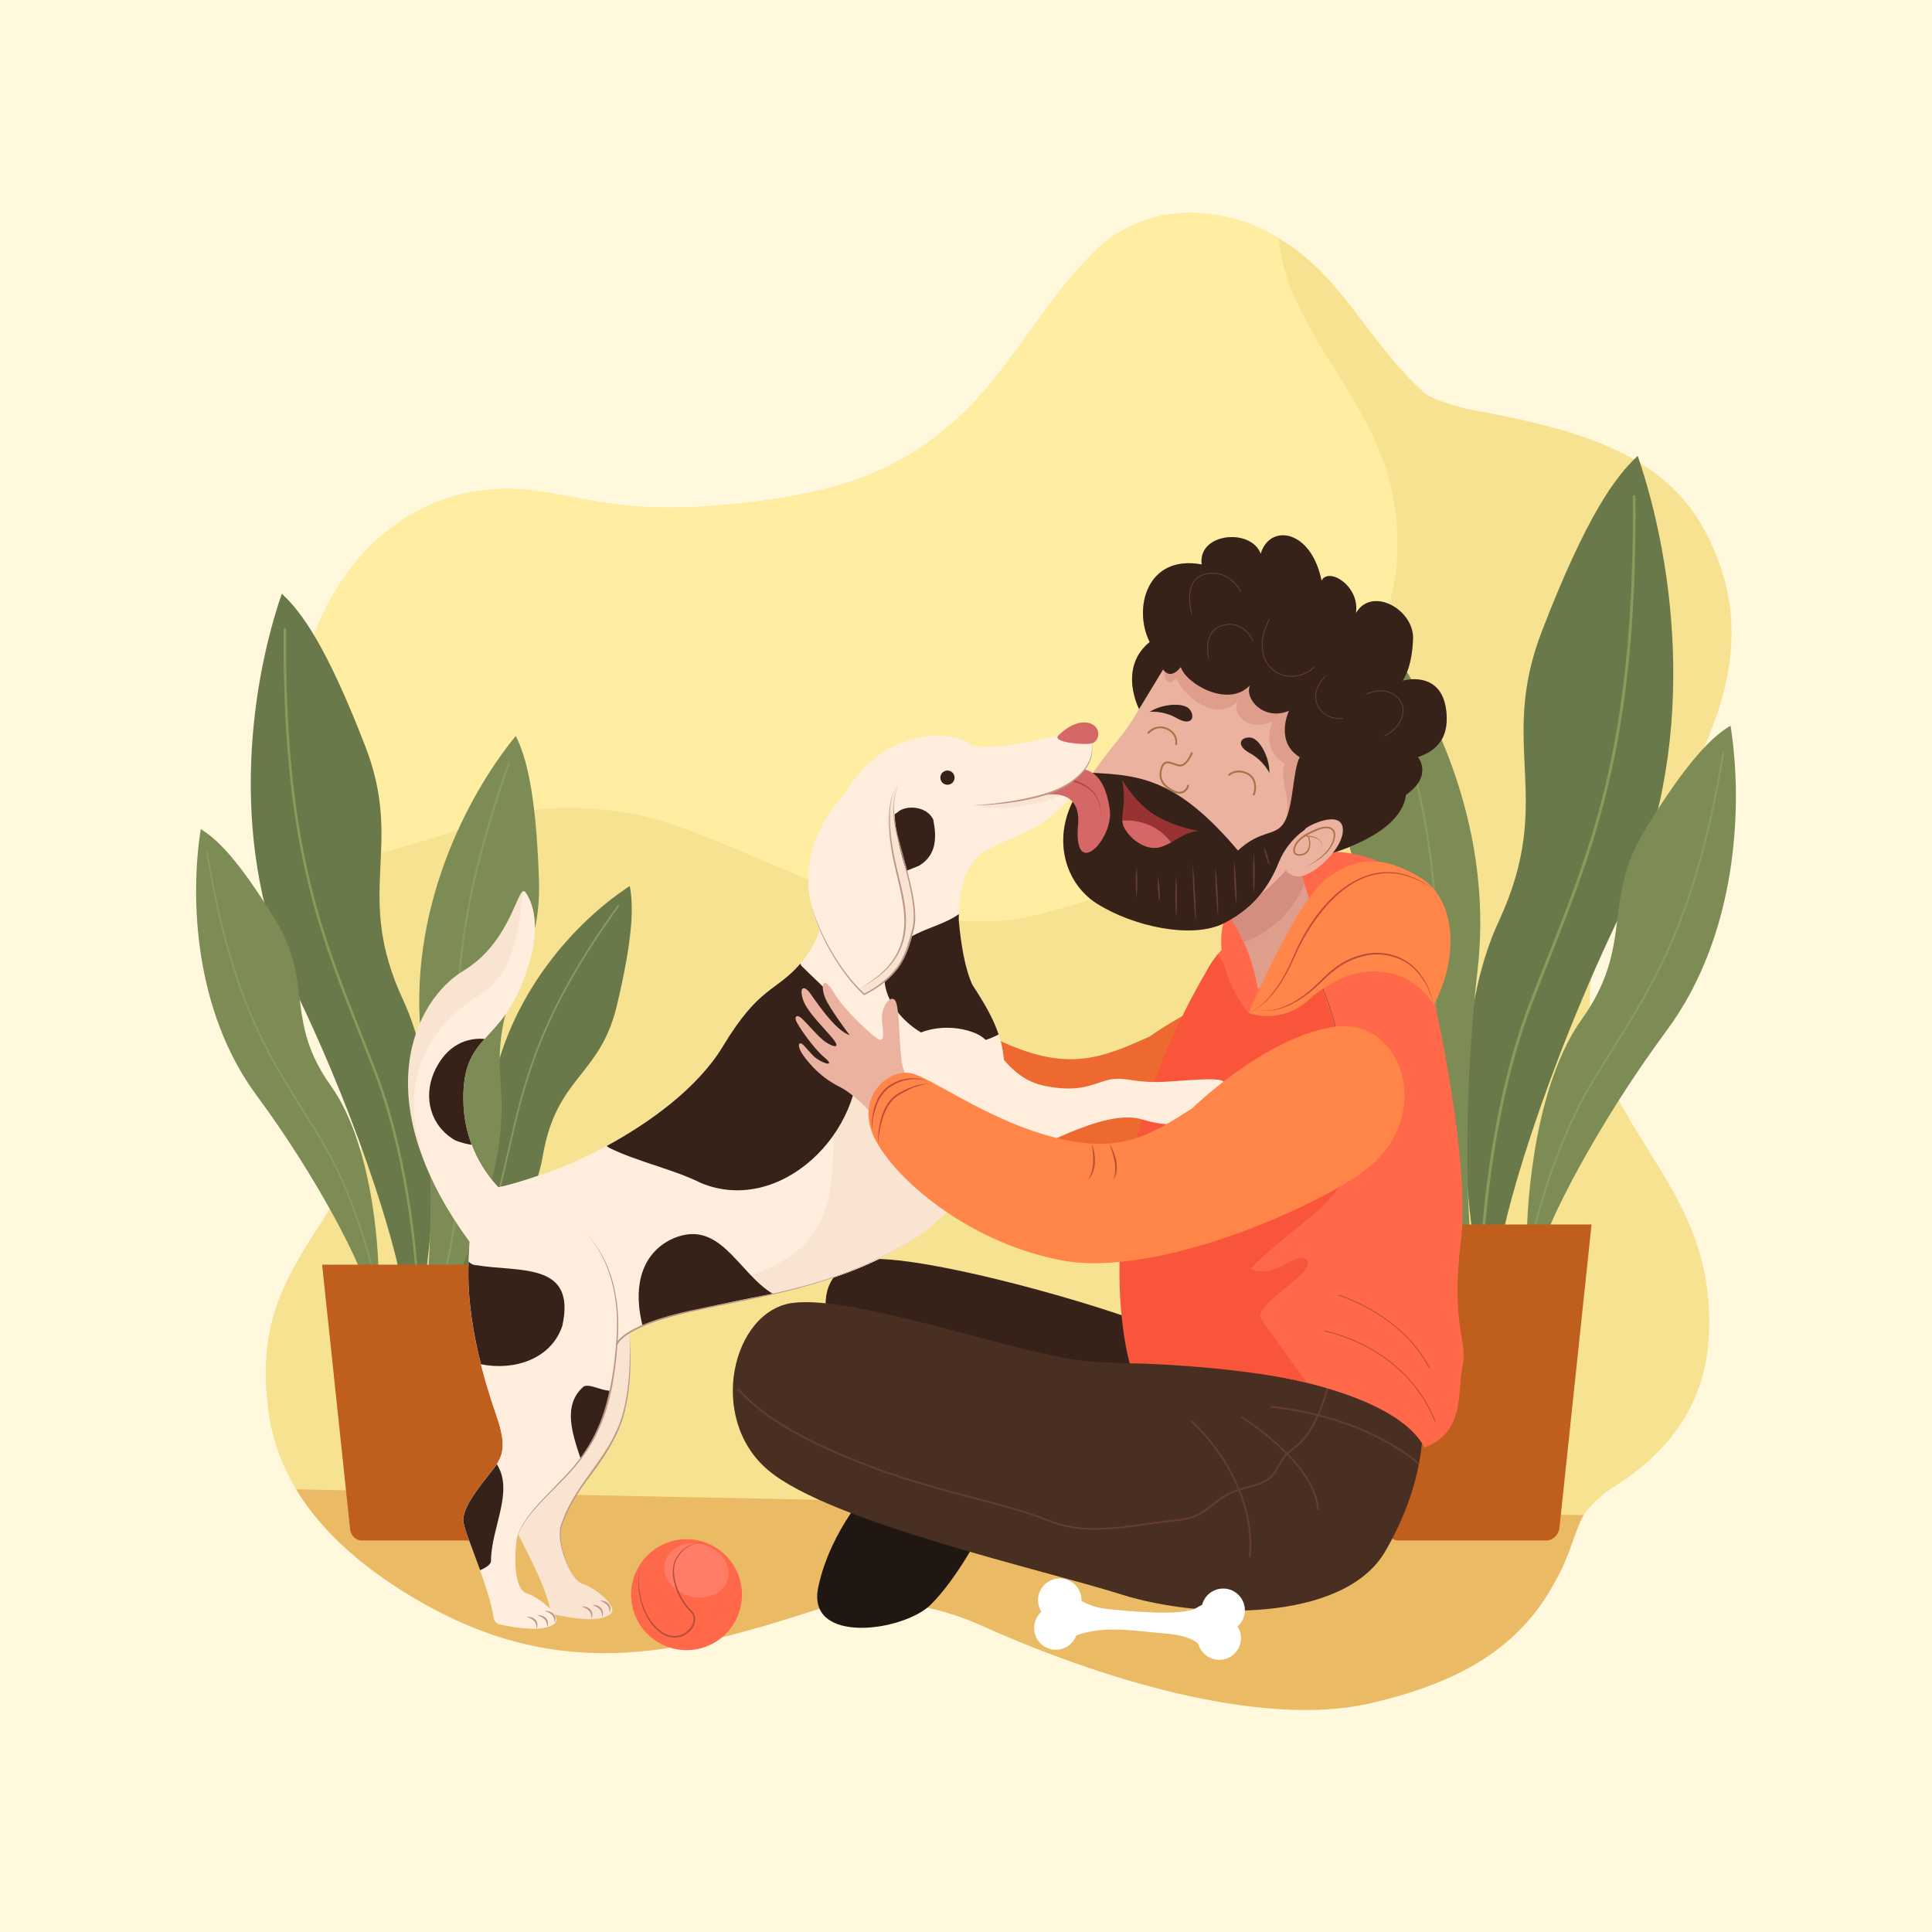 <?xml version="1.0" encoding="utf-8"?>
<!-- Generator: Adobe Illustrator 27.5.0, SVG Export Plug-In . SVG Version: 6.00 Build 0)  -->
<svg version="1.1" xmlns="http://www.w3.org/2000/svg" xmlns:xlink="http://www.w3.org/1999/xlink" x="0px" y="0px"
	 viewBox="0 0 500 500" style="enable-background:new 0 0 500 500;" xml:space="preserve">
<g id="BACKGROUND">
	<rect style="fill:#FFF8DC;" width="500" height="500"/>
</g>
<g id="OBJECTS">
	<g>
		<g>
			<g>
				<g>
					<g>
						<path style="fill:#F6E290;" d="M414.404,243.987c14.892-33.508,45.608-65.154,28.854-102.385
							c-10.238-24.2-34.129-30.378-64.229-35.887c-2.792-0.931-7.28-1.883-10.072-3.745c-17.685-15.823-22.499-34.83-45.768-44.138
							c-13.031-4.654-26.992-3.723-38.162,5.585C271.065,76.449,263.031,93.202,250,106.232
							c-16.839,16.215-33.04,20.838-55.161,23.69c-26.518,3.012-35.089,0.865-52.22-2.281c-48.4-9.308-74.462,41.885-64.223,82.839
							c5.585,24.2,25.765,48.82,19.25,73.951c-8.377,35.369-33.161,42.428-28.234,80.428c2.844,21.941,18.615,37.231,37.231,48.4
							c37.231,22.339,65.784,11.571,103.015-0.529c13.962-3.723,31.035-2.741,44.468,1.791c30.88,10.42,63.479,32.374,96.987,23.067
							c22.339-5.584,48.208-18.348,53.793-36.963c2.706-3.365,3.398-9.455,11.891-15.276c24.433-15.005,25.682-33.911,25.531-44.561
							c-0.379-26.796-16.754-40.954-26.062-61.431C410.681,268.187,409.75,254.226,414.404,243.987z"/>
					</g>
				</g>
			</g>
			<path style="fill:#FFEDA1;" d="M361.619,139.44c-0.379-26.797-16.754-40.954-26.061-61.431
				c-2.541-5.081-4.106-10.74-4.633-16.364c-2.344-1.399-4.901-2.679-7.736-3.813c-13.031-4.654-26.992-3.723-38.162,5.585
				C271.065,76.449,263.031,93.202,250,106.232c-16.839,16.215-33.04,20.838-55.161,23.69c-26.518,3.012-35.089,0.865-52.22-2.281
				c-48.4-9.308-74.462,41.885-64.223,82.839c1.033,4.477,2.568,8.969,4.338,13.475c14.705-2.044,29.594-7.17,46.214-12.572
				c13.962-3.723,31.035-2.742,44.468,1.791c30.88,10.42,63.479,32.374,96.987,23.067c22.339-5.584,48.208-18.348,53.793-36.964
				c2.706-3.365,3.398-9.455,11.891-15.276C360.521,168.996,361.769,150.09,361.619,139.44z"/>
			<g>
				<g>
					<g>
						<path style="fill:#EABA65;" d="M76.643,385.434c6.924,11.496,17.854,20.539,29.999,27.825
							c37.231,22.339,67.641,15.358,104.871,3.258c13.962-3.723,28.455-1.861,41.486,3.723
							c30.715,13.962,73.183,27.187,101.796,20.534c22.428-5.215,38.534-14.037,47.841-31.805
							c3.923-6.845,4.769-12.652,7.216-16.842L76.643,385.434z"/>
					</g>
				</g>
			</g>
		</g>
		<g>
			<g>
				<g>
					<g>
						<g>
							<g>
								<path style="fill:#6A794A;" d="M381.372,321.209c0,0-8.353-50.805,6.482-82.711c14.835-31.906-0.372-45.168,11.174-75.117
									c11.547-29.949,19.075-40.109,24.811-45.393c9.679,28.044,16.132,76.079-3.943,117.499s-31.82,81.705-32.042,91.232
									C387.633,336.247,381.206,334.622,381.372,321.209z"/>
							</g>
							<g>
								<path style="fill:#899B5C;" d="M382.954,338.28c-0.196,0-0.357-0.179-0.358-0.402c-0.004-0.431-0.184-43.465,13.312-78.555
									c1.479-3.845,2.973-7.612,4.417-11.255c12.184-30.733,22.707-57.274,22.243-119.508c-0.002-0.225,0.158-0.408,0.355-0.41
									c0.001,0,0.002,0,0.003,0c0.197,0,0.357,0.18,0.359,0.403c0.464,62.411-10.088,89.028-22.306,119.848
									c-1.443,3.641-2.936,7.406-4.414,11.248c-13.434,34.927-13.256,77.793-13.253,78.222c0.002,0.225-0.157,0.408-0.355,0.41
									C382.956,338.28,382.955,338.28,382.954,338.28z"/>
							</g>
						</g>
						<g>
							<g>
								<path style="fill:#6A794A;" d="M373.653,330.855c0,0-23.141-22.536-27.197-46.233
									c-4.056-23.696-16.893-23.388-21.941-44.501c-5.048-21.113-4.877-29.992-3.838-35.474
									c15.418,10.032,36.544,32.026,41.383,63.176c4.84,31.15,13.606,57.751,17.013,62.827
									C382.479,335.725,378.525,337.931,373.653,330.855z"/>
							</g>
							<g>
								<path style="fill:#899B5C;" d="M380.639,339.07c-0.069,0-0.138-0.034-0.185-0.1c-0.161-0.223-16.165-22.589-22.097-47.311
									c-0.65-2.709-1.263-5.384-1.857-7.971c-5.005-21.826-9.328-40.674-32.579-72.922c-0.084-0.116-0.069-0.288,0.034-0.383
									c0.103-0.095,0.253-0.078,0.338,0.038c23.317,32.341,27.652,51.243,32.671,73.129c0.593,2.586,1.206,5.259,1.855,7.965
									c5.904,24.607,21.845,46.887,22.005,47.109c0.084,0.116,0.069,0.287-0.034,0.383
									C380.747,339.049,380.693,339.07,380.639,339.07z"/>
							</g>
						</g>
						<g>
							<g>
								<path style="fill:#7C8C54;" d="M375.757,328.804c0,0-19.721-35.742-16.862-64.986c2.86-29.244-12.178-34.164-11.299-60.809
									s3.918-36.908,6.881-42.861c14.734,18.014,32.282,52.296,27.95,90.536c-4.332,38.241-2.64,72.8-0.299,80.108
									C384.47,338.101,379.163,339.043,375.757,328.804z"/>
							</g>
							<g>
								<path style="fill:#899B5C;" d="M381.346,341.251c-0.116,0-0.225-0.079-0.271-0.208
									c-0.116-0.325-11.587-32.934-10.582-64.141c0.11-3.42,0.252-6.786,0.389-10.04c1.156-27.457,2.155-51.169-14.587-98.258
									c-0.06-0.17,0.012-0.363,0.162-0.431c0.149-0.067,0.32,0.014,0.38,0.184c16.789,47.223,15.788,71.003,14.628,98.536
									c-0.137,3.253-0.279,6.617-0.388,10.033c-1.001,31.068,10.424,63.545,10.539,63.87c0.06,0.17-0.012,0.363-0.162,0.431
									C381.42,341.243,381.383,341.251,381.346,341.251z"/>
							</g>
						</g>
						<g>
							<g>
								<path style="fill:#7C8C54;" d="M395.168,318.841c0,0,0.341-35.636,14.139-54.971c13.798-19.335,5.075-30.612,16.418-49.122
									c11.343-18.51,17.634-24.242,22.137-26.947c3.241,20.439,1.941,53.913-16.524,78.89
									c-18.465,24.977-31.162,50.449-32.435,56.861C397.63,329.963,393.474,327.889,395.168,318.841z"/>
							</g>
							<g>
								<path style="fill:#899B5C;" d="M394.273,330.634c-0.015,0-0.031-0.002-0.046-0.005c-0.134-0.029-0.222-0.175-0.197-0.327
									c0.049-0.292,5.001-29.431,18.27-51.123c1.454-2.378,2.909-4.699,4.315-6.945c11.867-18.944,22.115-35.303,29.141-77.474
									c0.025-0.152,0.157-0.253,0.289-0.223c0.134,0.029,0.222,0.175,0.197,0.327c-7.045,42.291-17.323,58.697-29.223,77.695
									c-1.406,2.244-2.86,4.565-4.313,6.94c-13.207,21.592-18.141,50.617-18.19,50.908
									C394.493,330.54,394.39,330.634,394.273,330.634z"/>
							</g>
						</g>
					</g>
					<g>
						<path style="fill:#BF5E1D;" d="M390.693,316.9h-41.775l9.629,78.435c0.234,1.909,1.674,3.33,3.374,3.33h38.298
							c1.725,0,3.177-1.461,3.382-3.402l8.29-78.363H390.693z"/>
					</g>
				</g>
				<g>
					<g>
						<g>
							<g>
								<path style="fill:#6A794A;" d="M110.003,331.051c0,0,7.292-44.35-5.658-72.201c-12.95-27.851,0.325-39.429-9.755-65.572
									c-10.08-26.143-16.651-35.013-21.658-39.625c-8.449,24.481-14.082,66.412,3.442,102.569
									c17.524,36.157,27.777,71.323,27.97,79.64C104.538,344.178,110.148,342.759,110.003,331.051z"/>
							</g>
							<g>
								<path style="fill:#899B5C;" d="M108.623,345.953c0.171,0,0.311-0.157,0.313-0.351c0.003-0.376,0.161-37.942-11.621-68.574
									c-1.291-3.356-2.595-6.645-3.856-9.825c-10.636-26.828-19.821-49.997-19.417-104.322c0.002-0.196-0.138-0.356-0.31-0.358
									c-0.001,0-0.002,0-0.003,0c-0.172,0-0.311,0.157-0.313,0.352c-0.405,54.481,8.806,77.716,19.472,104.619
									c1.26,3.179,2.563,6.465,3.853,9.819c11.728,30.489,11.572,67.908,11.569,68.282c-0.002,0.196,0.137,0.356,0.31,0.358
									C108.621,345.953,108.622,345.953,108.623,345.953z"/>
							</g>
						</g>
						<g>
							<g>
								<path style="fill:#6A794A;" d="M116.742,339.471c0,0,20.201-19.673,23.742-40.358c3.541-20.685,14.747-20.417,19.153-38.846
									c4.407-18.43,4.257-26.181,3.35-30.967c-13.459,8.757-31.9,27.956-36.125,55.149c-4.225,27.192-11.877,50.413-14.851,54.844
									C109.037,343.723,112.489,345.648,116.742,339.471z"/>
							</g>
							<g>
								<path style="fill:#899B5C;" d="M110.643,346.642c0.06,0,0.121-0.03,0.162-0.087c0.141-0.195,14.112-19.719,19.289-41.299
									c0.568-2.364,1.103-4.7,1.621-6.958c4.369-19.052,8.143-35.506,28.439-63.656c0.073-0.102,0.06-0.251-0.03-0.334
									c-0.09-0.083-0.221-0.068-0.295,0.034c-20.354,28.231-24.138,44.732-28.52,63.837c-0.518,2.257-1.053,4.591-1.62,6.953
									c-5.154,21.48-19.069,40.929-19.209,41.123c-0.073,0.101-0.06,0.251,0.029,0.334
									C110.549,346.624,110.596,346.642,110.643,346.642z"/>
							</g>
						</g>
						<g>
							<g>
								<path style="fill:#7C8C54;" d="M114.905,337.681c0,0,17.215-31.2,14.719-56.728c-2.496-25.528,10.631-29.823,9.863-53.083
									c-0.767-23.259-3.42-32.218-6.007-37.414c-12.862,15.725-28.181,45.651-24.399,79.032c3.782,33.382,2.304,63.55,0.261,69.93
									C107.299,345.797,111.932,346.618,114.905,337.681z"/>
							</g>
							<g>
								<path style="fill:#899B5C;" d="M110.026,348.547c0.101,0,0.196-0.069,0.237-0.182c0.101-0.284,10.114-28.75,9.237-55.991
									c-0.096-2.985-0.22-5.923-0.34-8.765c-1.009-23.968-1.881-44.667,12.733-85.773c0.053-0.148-0.011-0.317-0.141-0.377
									c-0.131-0.058-0.28,0.012-0.332,0.16c-14.656,41.223-13.782,61.981-12.77,86.016c0.119,2.84,0.243,5.777,0.339,8.758
									c0.874,27.12-9.099,55.471-9.2,55.754c-0.053,0.148,0.011,0.317,0.141,0.376
									C109.962,348.54,109.994,348.547,110.026,348.547z"/>
							</g>
						</g>
						<g>
							<g>
								<path style="fill:#7C8C54;" d="M97.96,328.984c0,0-0.297-31.108-12.342-47.986c-12.045-16.878-4.43-26.723-14.332-42.88
									c-9.902-16.158-15.394-21.162-19.325-23.523c-2.829,17.842-1.694,47.062,14.424,68.865
									c16.119,21.803,27.202,44.039,28.314,49.636C95.812,338.693,99.439,336.882,97.96,328.984z"/>
							</g>
							<g>
								<path style="fill:#899B5C;" d="M98.742,339.278c0.013,0,0.027-0.001,0.04-0.004c0.117-0.025,0.194-0.153,0.172-0.285
									c-0.042-0.255-4.365-25.692-15.948-44.628c-1.269-2.075-2.539-4.102-3.767-6.063c-10.359-16.536-19.305-30.818-25.438-67.63
									c-0.022-0.133-0.137-0.221-0.252-0.195c-0.117,0.025-0.194,0.153-0.172,0.286c6.15,36.917,15.122,51.239,25.51,67.822
									c1.228,1.959,2.497,3.985,3.765,6.058c11.529,18.849,15.836,44.185,15.878,44.439
									C98.55,339.196,98.64,339.278,98.742,339.278z"/>
							</g>
						</g>
					</g>
					<g>
						<path style="fill:#BF5E1D;" d="M101.867,327.29h36.467l-8.405,68.469c-0.205,1.666-1.461,2.907-2.945,2.907H93.552
							c-1.505,0-2.773-1.275-2.952-2.97l-7.237-68.406H101.867z"/>
					</g>
				</g>
			</g>
			<g>
				<g>
					<g>
						<g>
							<g>
								<g>
									<g>
										<g>
											<path style="fill:#201612;" d="M225.553,384.776c0,0-10.577,10.898-13.783,25.963
												c-3.205,15.065,22.116,11.539,29.168,4.487c7.052-7.052,13.186-19.232,13.186-19.232L225.553,384.776z"/>
										</g>
										<g>
											<path style="fill:#362218;" d="M214.246,341.588c0,0-3.692-11.306,7.615-15.229
												c11.307-3.923,74.539,14.005,86.378,21.386c11.839,7.381,1.877,24.92,1.877,24.92L214.246,341.588z"/>
										</g>
										<g>
											<path style="fill:#492E22;" d="M278.919,351.975c-18.681-2.626-57.947-16.721-73.653-14.798
												c-15.706,1.923-22.453,29.881-6.426,43.343c16.026,13.462,71.225,25.731,91.419,32.141
												c20.193,6.411,57.501,7.368,68.272-11.218c10.772-18.587,9.616-32.882,9.616-32.882l-25.374-16.663
												C342.773,351.898,294.699,354.194,278.919,351.975z"/>
										</g>
										<g>
											<path style="fill:#633D2F;" d="M367.053,379.064c-0.122-0.119-12.393-11.909-38.151-14.788l0.05-0.458
												c25.931,2.898,38.302,14.796,38.424,14.916L367.053,379.064z"/>
										</g>
										<g>
											<path style="fill:#633D2F;" d="M283.426,395.917c-4.152,0-8.267-0.557-12.249-2.198
												c-5.061-2.086-11.481-3.778-18.915-5.738c-7.985-2.104-17.035-4.49-26.097-7.873
												c-17.666-6.595-28.583-12.92-35.395-20.506l0.343-0.308c6.76,7.527,17.62,13.813,35.213,20.381
												c9.04,3.375,18.079,5.758,26.053,7.86c7.45,1.964,13.884,3.66,18.973,5.757c8.139,3.355,16.903,2.105,25.382,0.897
												c2.527-0.361,4.913-0.7,7.25-0.913c5.318-0.483,7.45-2.202,9.706-4.021c2.087-1.683,4.245-3.422,8.953-4.522
												c5.806-1.357,6.707-3.02,7.847-5.128c0.813-1.503,1.734-3.207,4.453-5.193c6.466-4.723,9.021-17.763,9.046-17.894
												l0.452,0.087c-0.104,0.543-2.615,13.352-9.226,18.181c-2.634,1.923-3.53,3.578-4.319,5.039
												c-1.195,2.209-2.139,3.954-8.148,5.357c-4.605,1.076-6.721,2.783-8.767,4.432c-2.313,1.865-4.497,3.626-9.954,4.122
												c-2.325,0.211-4.706,0.551-7.227,0.91C292.38,395.275,287.882,395.917,283.426,395.917z"/>
										</g>
										<g>
											<path style="fill:#633D2F;" d="M340.926,390.754c-0.904-12.2-19.546-23.703-19.734-23.817l0.24-0.395
												c0.19,0.116,19.033,11.742,19.954,24.178L340.926,390.754z"/>
										</g>
										<g>
											<path style="fill:#633D2F;" d="M323.685,403.049l-0.46-0.043c1.879-20.116-14.817-34.863-14.987-35.01l0.303-0.348
												C308.712,367.795,325.586,382.692,323.685,403.049z"/>
										</g>
									</g>
									<g>
										<path style="fill:#ED692F;" d="M297.446,268.299c0,0,20.914-15.089,39.049-15.329c18.135-0.24,22.943,26.325,3.418,37.538
											c-12.922,7.421-57.813,20.111-81.964,11.537c-24.152-8.574-40.762-29.031-43.281-39.721
											c-2.519-10.69,7.274-16.64,13.055-13.589c5.78,3.051,18.065,15.298,33.847,21.854
											C277.35,277.146,285.674,273.539,297.446,268.299z"/>
										<g>
											<path style="fill:#FF694A;" d="M300.007,352.971c0,0-7.787-59.626,12.406-101.936
												c15.385-27.423,56.084-5.369,56.084-5.369l2.801,13.963c0,0,9.379,40.928,6.735,62.083
												c-2.644,21.155,1.901,25.482,0.47,31.732c-1.432,6.25,0.972,17.068-9.845,21.155
												C360.244,358.733,318.758,353.052,300.007,352.971z"/>
										</g>
										<g>
											<path style="fill:#F9553A;" d="M337.506,325.594c-2.769-0.923-8.307,5.538-13.845,2.769
												c10.153-11.076,27.689-18.459,26.766-33.227c-0.923-13.845-3.692-27.689-9.23-41.534
												c-11.383,6.83-20.889,3.047-25.964-6.719c-1.011,1.24-1.958,2.615-2.821,4.153
												c-33.465,57.017-20.039,101.803-20.039,101.803c9.385,0.04,32.099,1.617,45.878,5.038
												c-3.857-5.614-8.139-10.804-11.822-16.592C323.661,337.592,343.044,328.362,337.506,325.594z"/>
										</g>
										<g>
											<path style="fill:#BA4D3A;" d="M371.384,367.937c-0.046,0-0.089-0.028-0.107-0.073
												c-3.979-10.074-11.489-15.866-17.088-18.95c-6.072-3.346-11.269-4.319-11.321-4.328
												c-0.062-0.012-0.105-0.071-0.093-0.134c0.011-0.062,0.066-0.103,0.134-0.093c0.052,0.01,5.28,0.988,11.384,4.349
												c5.634,3.103,13.192,8.931,17.198,19.072c0.023,0.06-0.005,0.126-0.065,0.15
												C371.413,367.934,371.398,367.937,371.384,367.937z"/>
										</g>
										<g>
											<path style="fill:#BA4D3A;" d="M369.884,354.101c-0.041,0-0.082-0.023-0.103-0.062
												c-7.187-13.844-23.075-18.657-23.235-18.704c-0.061-0.018-0.096-0.082-0.078-0.143c0.019-0.061,0.084-0.092,0.143-0.078
												c0.16,0.048,16.142,4.889,23.375,18.819c0.029,0.057,0.007,0.126-0.05,0.156
												C369.92,354.097,369.902,354.101,369.884,354.101z"/>
										</g>
										<g>
											<path style="fill:#BA4D3A;" d="M346.156,283.874c-0.011,0-0.022-0.002-0.033-0.005c-0.061-0.018-0.096-0.082-0.078-0.143
												c3.788-12.87-5.126-30.759-5.216-30.938c-0.029-0.057-0.006-0.126,0.051-0.155c0.061-0.028,0.127-0.005,0.155,0.051
												c0.091,0.18,9.046,18.149,5.232,31.107C346.251,283.841,346.205,283.874,346.156,283.874z"/>
										</g>
										<g>
											<g>
												<path style="fill:#FF694A;" d="M323.142,262.174c0,0-12.18-13.943-4.648-28.527
													c7.532-14.584,29.969-16.347,41.028-9.135C339.863,235.931,323.142,262.174,323.142,262.174z"/>
											</g>
											<g>
												<g>
													<path style="fill:#DE9E8B;" d="M308.559,226.435c0,0,13.783,9.936,16.988,29.488
														c14.103-5.769,15.385-16.667,15.385-16.667l-8.654-26.924L308.559,226.435z"/>
												</g>
												<g>
													<path style="fill:#D38E7F;" d="M337.554,228.748l-5.277-16.416l-23.719,14.103c0,0,8.07,5.828,13.296,17.325
														C328.884,241.41,334.702,235.738,337.554,228.748z"/>
												</g>
												<g>
													<g>
														<g>
															<g>
																<path style="fill:#EBB39F;" d="M301.147,168.794c0,0-3.366,12.26-11.539,22.357
																	c-8.173,10.097-16.347,20.915-12.02,33.415c4.327,12.501,29.328,16.427,37.742,13.382
																	c8.414-3.045,22.597-13.863,29.328-32.373c6.731-18.51,1.442-30.53-13.943-35.098
																	C315.33,165.91,301.69,167.052,301.147,168.794z"/>
															</g>
															<g>
																<path style="fill:#DE9E8B;" d="M294.797,183.505c0,0-5.55-10.624,2.743-17.355
																	c-4.327-8.534-0.841-22.717,13.462-20.073c-1.082-8.173,12.741-9.496,15.265-2.765
																	c2.404-7.933,13.102-6.25,15.746,6.972c1.803-3.606,9.976,1.322,8.895,8.414c4.087-7.092,15.025-0.962,14.784,6.611
																	c-0.24,7.573-2.644,10.818-2.644,10.818s9.736-2.792,11.178,7.378c1.442,10.171-6.01,11.853-7.212,12.454
																	c0,0,3.966,4.808-3.125,9.736c-1.322,11.058-21.876,15.866-21.876,15.866s-1.493-7.271-2.762-7.423
																	c-1.269-0.151-6.115,3.655-8.176,8.745c-2.44,6.023-6.13,11.899-14.304,16.046
																	c-8.173,4.147-23.439,0.902-32.934-5.108c-9.496-6.01-13.077-21.096-0.949-33.806
																	c12.248,0.632,21.864,1.593,37.49,20.104c6.25-5.77,9.85-3.366,12.137-7.573c2.287-4.207-1.803-11.501,0-14.866
																	c-6.25-3.846-3.488-10.236-3.127-10.957c-6.491,2.765-10.639-1.786-9.076-5.272
																	c-5.529,6.01-14.562-1.749-15.884-6.076c-2.885,3.606-3.401-2.133-3.401-2.133S296.167,181.221,294.797,183.505z"/>
															</g>
															<g>
																<path style="fill:#362218;" d="M294.797,183.505c0,0-5.55-10.624,2.743-17.355
																	c-4.327-8.534-0.841-22.717,13.462-20.073c-1.082-8.173,12.741-9.496,15.265-2.765
																	c2.404-7.933,13.102-6.25,15.746,6.972c1.803-3.606,9.976,1.322,8.895,8.414c4.087-7.092,15.025-0.962,14.784,6.611
																	c-0.24,7.573-2.644,10.818-2.644,10.818s9.736-2.792,11.178,7.378c1.442,10.171-6.01,11.853-7.212,12.454
																	c0,0,3.966,4.808-3.125,9.736c-1.322,11.058-21.876,15.866-21.876,15.866s-1.493-7.271-2.762-7.423
																	c-1.269-0.151-6.115,3.655-8.176,8.745c-2.44,6.023-6.13,11.899-14.304,16.046
																	c-8.173,4.147-23.439,0.902-32.934-5.108c-9.496-6.01-13.077-21.096-0.949-33.806
																	c12.248,0.632,21.864,1.593,37.49,20.104c6.25-5.77,9.85-3.366,12.137-7.573c2.287-4.207,2.047-13.222,3.85-16.587
																	c-6.25-3.846-3.125-11.299-2.765-12.02c-6.491,2.765-11.659-3.125-10.097-6.611
																	c-5.529,6.01-16.587-0.361-17.91-4.688c-2.885,3.606-4.568,0.601-4.568,0.601S296.167,181.221,294.797,183.505z"/>
															</g>
															<g>
																<path style="fill:#633D2F;" d="M327.122,219.312c0.404,0.716,0.677,1.472,0.918,2.238
																	c0.225,0.771,0.417,1.551,0.477,2.372c-0.405-0.716-0.678-1.472-0.918-2.238
																	C327.376,220.912,327.183,220.132,327.122,219.312z"/>
																<path style="fill:#633D2F;" d="M324.496,220.712c0.18,1.79,0.221,3.579,0.231,5.369
																	c-0.008,1.79-0.05,3.579-0.231,5.369c-0.181-1.79-0.222-3.579-0.231-5.369
																	C324.275,224.292,324.317,222.502,324.496,220.712z"/>
																<path style="fill:#633D2F;" d="M319.392,222.922c0.276,1.858,0.413,3.724,0.519,5.591
																	c0.088,1.868,0.143,3.738,0.058,5.614c-0.277-1.858-0.414-3.724-0.519-5.591
																	C319.364,226.669,319.309,224.799,319.392,222.922z"/>
																<path style="fill:#633D2F;" d="M314.547,224.485c0.295,2.123,0.452,4.253,0.576,6.385
																	c0.107,2.133,0.181,4.268,0.116,6.41c-0.296-2.123-0.453-4.253-0.576-6.385
																	C314.556,228.762,314.483,226.627,314.547,224.485z"/>
																<path style="fill:#633D2F;" d="M308.68,223.72c0.322,2.451,0.466,4.912,0.626,7.372
																	c0.105,2.463,0.225,4.925,0.165,7.396c-0.324-2.451-0.467-4.912-0.626-7.372
																	C308.74,228.653,308.621,226.191,308.68,223.72z"/>
																<path style="fill:#633D2F;" d="M304.386,226.84c0.18,1.74,0.221,3.48,0.231,5.221
																	c-0.008,1.74-0.05,3.48-0.231,5.221c-0.181-1.74-0.222-3.48-0.231-5.221
																	C304.165,230.32,304.206,228.58,304.386,226.84z"/>
																<path style="fill:#633D2F;" d="M299.664,226.84c0.251,1.103,0.364,2.215,0.445,3.329
																	c0.063,1.115,0.093,2.232-0.016,3.358c-0.252-1.103-0.365-2.215-0.444-3.329
																	C299.586,229.083,299.556,227.966,299.664,226.84z"/>
																<path style="fill:#633D2F;" d="M294.13,224.485c0.18,1.262,0.221,2.525,0.231,3.788
																	c-0.008,1.263-0.05,2.525-0.231,3.788c-0.181-1.262-0.222-2.525-0.231-3.788
																	C293.909,227.01,293.95,225.747,294.13,224.485z"/>
																<line style="fill:#633D2F;" x1="289.165" y1="224.485" x2="289.165" y2="229.718"/>
															</g>
															<g>
																<path style="fill:#633D2F;" d="M308.439,159.069c-0.049,0-0.096-0.032-0.11-0.082
																	c-0.062-0.203-1.489-4.998,0.309-8.135c0.703-1.224,1.811-2.025,3.294-2.379c6.245-1.488,9.272,4.492,9.303,4.552
																	c0.028,0.057,0.005,0.126-0.052,0.154c-0.059,0.029-0.125,0.005-0.155-0.052c-0.029-0.059-2.979-5.876-9.041-4.43
																	c-1.42,0.339-2.479,1.102-3.148,2.269c-1.75,3.05-0.304,7.904-0.289,7.953c0.019,0.061-0.015,0.125-0.077,0.144
																	C308.461,159.067,308.45,159.069,308.439,159.069z"/>
															</g>
															<g>
																<path style="fill:#633D2F;" d="M312.774,170.375c-0.051,0-0.099-0.035-0.112-0.087
																	c-0.018-0.07-1.694-7.049,3.773-8.561c5.457-1.512,7.838,3.928,7.862,3.984c0.024,0.059-0.003,0.126-0.061,0.151
																	c-0.057,0.024-0.125-0.002-0.151-0.061c-0.022-0.054-2.324-5.307-7.587-3.851c-5.25,1.452-3.628,8.215-3.611,8.283
																	c0.015,0.062-0.022,0.124-0.084,0.14C312.793,170.374,312.784,170.375,312.774,170.375z"/>
															</g>
															<g>
																<path style="fill:#633D2F;" d="M334.177,175.141c-0.014,0-0.028,0-0.042,0c-2.564-0.013-4.76-1.172-6.183-3.263
																	c-3.42-5.025,0.428-11.595,0.467-11.661c0.033-0.055,0.102-0.073,0.159-0.04c0.054,0.033,0.072,0.104,0.04,0.158
																	c-0.039,0.064-3.811,6.51-0.474,11.413c1.378,2.026,3.507,3.149,5.994,3.162c0.014,0,0.027,0,0.041,0
																	c2.372,0,4.826-1.058,5.846-2.524c0.036-0.054,0.108-0.066,0.16-0.029c0.052,0.036,0.065,0.108,0.029,0.16
																	C339.152,174.042,336.62,175.141,334.177,175.141z"/>
															</g>
															<g>
																<path style="fill:#633D2F;" d="M346.965,186.09c-1.369,0-4.762-0.349-6.14-3.66c-1.736-4.17,2.063-7.46,2.102-7.492
																	c0.049-0.041,0.122-0.035,0.163,0.013c0.04,0.049,0.035,0.122-0.014,0.163c-0.038,0.031-3.709,3.215-2.039,7.228
																	c1.672,4.016,6.438,3.499,6.487,3.494c0.06-0.009,0.12,0.037,0.128,0.101c0.007,0.063-0.038,0.121-0.101,0.128
																	C347.542,186.066,347.322,186.09,346.965,186.09z"/>
															</g>
															<g>
																<path style="fill:#633D2F;" d="M358.462,190.524c-0.042,0-0.081-0.022-0.102-0.062
																	c-0.03-0.056-0.008-0.126,0.048-0.156c2.434-1.28,4.225-3.521,4.561-5.707c0.231-1.499-0.239-2.888-1.358-4.016
																	c-3.132-3.158-7.896-0.898-7.944-0.874c-0.055,0.029-0.126,0.005-0.154-0.053c-0.028-0.057-0.005-0.126,0.053-0.154
																	c0.049-0.024,4.956-2.359,8.209,0.919c1.173,1.182,1.664,2.639,1.422,4.213c-0.347,2.257-2.185,4.564-4.681,5.877
																	C358.499,190.52,358.48,190.524,358.462,190.524z"/>
															</g>
															<g>
																<path style="fill:#EBB39F;" d="M337.767,214.549c0.801-0.962,9.428-5.128,9.762,0
																	c0.335,5.128-8.235,12.83-11.926,12.26c-3.691-0.569-3.606-3.365-2.164-5.609
																	C334.882,218.957,337.767,214.549,337.767,214.549z"/>
															</g>
															<g>
																<path style="fill:#A97347;" d="M305.224,205.408c-0.45,0-0.977-0.113-1.582-0.42
																	c-2.077-1.055-4.327-2.714-3.287-6.213c0.234-0.787,0.584-1.289,1.069-1.535c0.749-0.378,1.638-0.058,2.498,0.251
																	c0.535,0.192,1.089,0.391,1.552,0.391c1.246,0,2.402-2.205,2.742-3.054c0.05-0.124,0.191-0.184,0.313-0.134
																	c0.124,0.049,0.183,0.189,0.134,0.312c-0.055,0.137-1.365,3.356-3.189,3.356c-0.547,0-1.141-0.213-1.714-0.419
																	c-0.801-0.288-1.557-0.56-2.118-0.275c-0.361,0.182-0.631,0.589-0.825,1.243c-0.743,2.498,0.168,4.186,3.044,5.647
																	c0.92,0.468,1.731,0.495,2.407,0.078c0.679-0.416,0.97-1.135,0.97-1.306c0-0.133,0.108-0.24,0.241-0.24
																	c0.132,0,0.241,0.107,0.241,0.24c0,0.401-0.427,1.242-1.2,1.716C306.204,205.239,305.773,205.408,305.224,205.408z"
																	/>
															</g>
															<g>
																<path style="fill:#A97347;" d="M324.465,205.875c-0.035,0-0.07-0.008-0.104-0.023
																	c-0.12-0.057-0.17-0.201-0.114-0.32c0.306-0.641,0.572-2.071,0.055-3.382c-0.351-0.891-0.994-1.524-1.908-1.883
																	c-2.581-1.011-4.072,0.374-4.134,0.433c-0.095,0.09-0.248,0.089-0.34-0.007c-0.092-0.095-0.089-0.247,0.006-0.339
																	c0.071-0.068,1.768-1.66,4.642-0.535c1.029,0.404,1.783,1.149,2.18,2.154c0.514,1.301,0.354,2.878-0.068,3.765
																	C324.641,205.824,324.554,205.875,324.465,205.875z"/>
															</g>
															<g>
																<path style="fill:#A97347;" d="M304.387,192.834c-0.015,0-0.032-0.002-0.048-0.005
																	c-0.13-0.027-0.214-0.153-0.188-0.283c0.02-0.101,0.465-2.477-2.203-3.7c-2.678-1.227-4.508,0.881-4.584,0.972
																	c-0.086,0.101-0.238,0.114-0.339,0.028c-0.101-0.085-0.114-0.237-0.029-0.338c0.021-0.025,2.136-2.481,5.152-1.099
																	c3.023,1.386,2.48,4.206,2.473,4.234C304.598,192.756,304.498,192.834,304.387,192.834z"/>
															</g>
														</g>
														<g>
															<g>
																<g>
																	<path style="fill:#983333;" d="M310.24,215.072c0,0-8.422-1.364-13.558-5.723
																		c-4.115-3.492-6.254-7.574-6.254-7.574c1.177,6.947-0.485,8.924,0.195,11.541c0.68,2.617,5.22,7.09,9.556,5.938
																		C303.612,218.342,306.011,215.375,310.24,215.072z"/>
																</g>
															</g>
															<g>
																<g>
																	<path style="fill:#D66767;" d="M303.066,218.005c-0.921,0.516-1.857,0.976-2.886,1.249
																		c-4.336,1.153-8.876-3.321-9.556-5.938c-0.085-0.326-0.133-0.642-0.155-0.959
																		C295.347,212.109,299.925,213.875,303.066,218.005z"/>
																</g>
															</g>
														</g>
													</g>
													<g>
														<path style="fill:#362218;" d="M328.51,200.043c0,0-1.442-3.152-5.048-5.126c-3.606-1.974-2.564-4.137,0-4.057
															C326.026,190.94,328.671,196.325,328.51,200.043z"/>
													</g>
													<g>
														<path style="fill:#362218;" d="M297.555,184.228c0,0,3.442-0.41,7.005,1.641c3.563,2.051,4.867,0.035,3.464-2.113
															C306.62,181.609,300.646,182.155,297.555,184.228z"/>
													</g>
												</g>
											</g>
											<g>
												<g>
													<path style="fill:#FF8548;" d="M323.142,262.174L323.142,262.174c0,0,12.452-29.316,20.514-35.098
														c8.062-5.782,14.904-5.289,23.879,0c8.975,5.289,10.417,20.033,3.526,33.014c-5.507-9.055-16.565-10.986-25.701-6.018
														c-2.825,1.536-5.062,3.219-6.804,4.811C334.388,262.691,328.499,263.959,323.142,262.174z"/>
												</g>
											</g>
										</g>
									</g>
								</g>
							</g>
						</g>
						<g>
							<path style="fill:#A97347;" d="M337.503,224.485c1.328-0.6,2.583-1.355,3.735-2.233c1.138-0.889,2.211-1.893,2.948-3.125
								c0.373-0.605,0.663-1.268,0.842-1.954c0.174-0.674,0.25-1.415-0.052-1.991c-0.299-0.58-1.001-0.829-1.682-0.833
								c-0.69-0.014-1.39,0.156-2.039,0.424c-1.341,0.554-2.665,1.152-3.841,1.96c-0.584,0.406-1.124,0.874-1.551,1.427
								c-0.409,0.548-0.749,1.216-0.782,1.864c-0.014,0.322,0.1,0.615,0.34,0.794c0.238,0.183,0.575,0.255,0.907,0.253
								c0.666-0.01,1.369-0.281,1.809-0.768c0.437-0.507,0.62-1.227,0.652-1.924c0.016-0.352-0.009-0.707-0.079-1.049
								c-0.065-0.316-0.21-0.733-0.422-0.801l-0.953-0.306l0.979,0.05c1.004,0.051,2.053,0.243,2.894,0.844
								c0.413,0.3,0.746,0.724,0.89,1.215c0.136,0.493,0.075,1.02-0.116,1.481c0.169-0.47,0.202-0.991,0.049-1.46
								c-0.162-0.466-0.497-0.853-0.904-1.121c-0.828-0.537-1.845-0.668-2.821-0.7l0.027-0.257c0.276,0.07,0.374,0.281,0.468,0.447
								c0.087,0.177,0.144,0.361,0.188,0.545c0.086,0.369,0.122,0.746,0.114,1.122c-0.019,0.745-0.18,1.53-0.685,2.154
								c-0.529,0.611-1.308,0.904-2.087,0.928c-0.39,0.003-0.81-0.068-1.159-0.328c-0.358-0.256-0.531-0.724-0.51-1.126
								c0.142-1.619,1.298-2.812,2.491-3.657c1.22-0.861,2.588-1.437,3.937-1.99c0.697-0.279,1.445-0.459,2.215-0.438
								c0.744,0.006,1.632,0.299,2.022,1.062c0.376,0.746,0.253,1.568,0.053,2.276c-0.207,0.718-0.525,1.4-0.93,2.023
								c-0.802,1.254-1.907,2.268-3.102,3.111C340.147,223.241,338.855,223.942,337.503,224.485z"/>
						</g>
					</g>
					<g>
						<g>
							<g>
								<path style="fill:#F9E4D2;" d="M157.871,373.756c5.309-7.3,6.845-26.934,3.461-35.702l-28.122,9.999
									c1.449,6.275,3.209,11.733,4.511,15.503c2.709,7.841,2.138,10.549-0.855,14.399c-2.994,3.849-5.639,9.837-5.069,13.543
									c0.57,3.707,10.225,18.818,10.652,26.089c8.981,2.138,13.828,1.711,15.682,0c1.853-1.711-3.992-6.7-7.413-7.698
									c-3.421-1.14-6.524-11.262-5.384-15.254C146.475,390.642,151.028,383.165,157.871,373.756z"/>
							</g>
							<g>
								<path style="fill:#BC9688;" d="M150.556,415.78c0.391-0.054,0.787,0.005,1.17,0.122c0.384,0.116,0.747,0.331,1.042,0.632
									c0.293,0.301,0.489,0.711,0.52,1.123c0.058,0.412-0.04,0.812-0.192,1.169c-0.036-0.392-0.037-0.763-0.156-1.098
									c-0.103-0.334-0.262-0.637-0.507-0.877C151.96,416.353,151.281,416.05,150.556,415.78z"/>
								<path style="fill:#BC9688;" d="M153.296,415.364c0.391-0.054,0.787,0.005,1.17,0.122c0.384,0.116,0.747,0.331,1.042,0.632
									c0.293,0.301,0.489,0.711,0.52,1.123c0.058,0.412-0.04,0.812-0.192,1.169c-0.036-0.392-0.038-0.763-0.156-1.098
									c-0.103-0.334-0.262-0.637-0.507-0.877C154.7,415.937,154.02,415.635,153.296,415.364z"/>
								<path style="fill:#BC9688;" d="M155.228,414.257c0.391-0.054,0.787,0.005,1.169,0.122c0.384,0.116,0.747,0.331,1.042,0.632
									c0.293,0.301,0.489,0.711,0.52,1.123c0.058,0.412-0.04,0.812-0.192,1.169c-0.036-0.392-0.038-0.763-0.156-1.098
									c-0.103-0.334-0.262-0.637-0.507-0.877C156.632,414.83,155.953,414.527,155.228,414.257z"/>
							</g>
							<g>
								<g>
									<path style="fill:#F9E4D2;" d="M280.492,189.211c-3.421-0.05-25.019,6.465-29.724,3.181
										c-4.704-3.285-18.818-3.558-28.441,7.775c-9.623,11.333-7.256,23.324-7.256,23.324s0.249,15.657-6.879,24.633
										c-7.128,8.976-11.12,6.125-21.099,22.662c-9.979,16.537-33.929,28.797-45.619,32.789c-6.826,2.331-10.344,3.3-12.49,3.703
										c-3.196-3.325-8.958-10.931-9.081-22.664c-0.17-16.252,8.597-14.541,14.799-29.082c6.201-14.541,3.208-21.812,1.283-24.592
										c-1.924-2.78-3.3,12.617-16.084,20.315c-12.425,7.482-25.495,33.149,1.657,70.116c-0.163,2.078-0.277,4.407-0.328,7.009
										c-0.285,14.684,4.419,29.795,7.128,37.636c2.709,7.841,2.138,10.549-0.855,14.399c-2.994,3.849-8.126,9.837-7.556,13.543
										c0.537,3.492,6.769,17.108,7.846,24.752c0.115,0.819,0.718,1.477,1.526,1.654c8.096,1.772,12.538,1.303,14.293-0.318
										c1.853-1.711-3.992-6.7-7.413-7.698c-3.421-1.14-3.279-11.262-2.138-15.254c1.14-3.992,10.977-12.403,17.82-21.812
										c6.843-9.409,6.558-25.09,8.839-28.94c2.281-3.849,23.665-8.554,37.208-11.12c13.543-2.566,46.047-10.621,55.884-34.785
										c9.837-24.164,6.629-32.076-2.138-45.548c-1.971-4.188-3.018-10.787-3.553-16.816l0.001,0
										c0.133-13.2,3.716-16.737,10.773-19.826c7.057-3.089,11.975-4.823,18.176-11.853
										C283.271,199.366,283.913,189.261,280.492,189.211z"/>
									<path style="fill:#FFEEDE;" d="M280.492,189.211c-3.421-0.05-25.019,6.465-29.724,3.181
										c-4.704-3.285-18.818-3.558-28.441,7.775c-9.623,11.333-7.256,23.324-7.256,23.324s0.249,15.657-6.879,24.633
										c-7.128,8.976-11.12,6.125-21.099,22.662c-9.979,16.537-33.929,28.797-45.619,32.789c-6.826,2.331-10.344,3.3-12.49,3.703
										c-3.196-3.325-8.958-10.931-9.081-22.664c-0.17-16.252,8.597-14.541,14.799-29.082c6.201-14.541,3.208-21.812,1.283-24.592
										c-1.924-2.78,0.865,18.93-11.919,26.628c-12.425,7.482-29.66,26.836-2.508,63.803c-0.163,2.078-0.277,4.407-0.328,7.009
										c-0.285,14.684,4.419,29.795,7.128,37.636c2.709,7.841,2.138,10.549-0.855,14.399c-2.994,3.849-8.126,9.837-7.556,13.543
										c0.537,3.492,6.769,17.108,7.846,24.752c0.115,0.819,0.718,1.477,1.526,1.654c8.096,1.772,12.538,1.303,14.293-0.318
										c1.853-1.711-3.992-6.7-7.413-7.698c-3.421-1.14-3.279-11.262-2.138-15.254c1.14-3.992,10.977-12.403,17.82-21.812
										c6.843-9.409,6.558-25.09,8.839-28.94c2.281-3.849,23.665-8.554,37.208-11.12c13.543-2.566,46.047-10.621,55.884-34.785
										c9.837-24.164,6.629-32.076-2.138-45.548c-1.971-4.188-3.018-10.787-3.553-16.816l0.001,0
										c0.133-13.2,3.716-16.737,10.773-19.826c7.057-3.089,11.975-4.823,18.176-11.853
										C283.271,199.366,283.913,189.261,280.492,189.211z"/>
									<path style="fill:#F9E4D2;" d="M223.057,278.522c-0.923-0.923-2.769-2.769-3.692-1.846
										c-7.384,14.768,0.923,32.304-11.076,45.226c-12.027,12.027-32.843,9.67-43.855,21.935
										c7.197-3.222,22.791-6.585,33.495-8.613c11.865-2.248,38.279-8.71,51.258-26.523
										C236.722,302.775,226.608,292.018,223.057,278.522z"/>
									<path style="fill:#F9E4D2;" d="M281.258,199.417c0,0-7.597,8.189-28.434,8.983
										C255.336,210.223,277.62,209.227,281.258,199.417z"/>
									<path style="fill:#D66767;" d="M269.841,205.875c0,0,10.44-2.778,9.107,8.263c-0.926,13.723,9.333,2.875,8.256-4.675
										c-1.077-7.549-3.963-9.675-6.478-10.331C277.897,202.684,272.168,205.606,269.841,205.875z"/>
									<path style="fill:#D66767;" d="M273.853,190.41c0.249-0.269,3.832-4.013,7.582-3.379c3.75,0.635,3.334,4.831,1.09,5.358
										C280.281,192.915,272.329,192.058,273.853,190.41z"/>
									<path style="fill:#362218;" d="M173.216,320.979c-8.067,4.4-9.138,13.461-6.924,22.092
										c7.776-2.979,21.779-5.979,31.637-7.847c0.638-0.121,1.33-0.258,2.047-0.404
										C190.75,329.278,186.134,314.519,173.216,320.979z"/>
									<path style="fill:#362218;" d="M145.526,343.13c3.692-16.614-11.076-13.845-22.151-15.691
										c-0.857,0-1.537-0.355-2.095-0.926c-0.02,0.606-0.036,1.228-0.049,1.867c-0.167,8.598,1.379,17.331,3.231,24.676
										C132.958,354.814,142.636,351.801,145.526,343.13z"/>
									<path style="fill:#362218;" d="M231.363,246.217c-6.461,8.307,0.923,18.46,9.23,22.151
										c6.394,2.906,12.421,2.15,17.853-0.651c-1.395-4.21-3.754-8.189-6.772-12.827c-1.971-4.188-3.018-10.787-3.553-16.816
										l0.001,0c0.005-0.515,0.018-1.011,0.033-1.497C242.829,240.33,235.529,240.663,231.363,246.217z"/>
									<path style="fill:#362218;" d="M241.516,212.067c-1.846-3.692-7.384-3.692-9.23-1.846
										c-6.714,4.196-10.386,11.431-17.24,14.793c-0.043,1.239-0.157,3.152-0.448,5.417c8.3-0.077,16.044-3.492,23.226-6.365
										C242.439,221.297,242.439,216.682,241.516,212.067z"/>
									<path style="fill:#362218;" d="M112.299,277.599c-2.769,6.461-0.923,13.845,5.538,17.537
										c1.434,0.573,2.842,0.927,4.235,1.137c-1.242-3.276-2.121-7.161-2.168-11.658c-0.09-8.575,2.31-12.149,5.507-15.749
										C119.316,268.378,114.735,271.914,112.299,277.599z"/>
									<path style="fill:#362218;" d="M127.067,404.047c0-8.663,6.039-17.996,1.506-25.136c-0.313,0.491-0.667,0.988-1.07,1.505
										c-2.994,3.849-8.126,9.837-7.556,13.543c0.298,1.937,2.348,6.989,4.298,12.408
										C125.899,405.69,127.067,404.739,127.067,404.047z"/>
									<path style="fill:#362218;" d="M151.064,358.821c-5.632,4.827-2.848,12.459-0.819,18.617
										c0.558-0.712,1.108-1.429,1.636-2.155c3.179-4.371,4.819-10.096,5.893-15.36
										C155.312,359.775,152.572,358.067,151.064,358.821z"/>
									<path style="fill:#362218;" d="M157.525,296.981c7.384,3.692,16.614,5.538,23.997,9.23
										c20.306,8.307,42.457-12.922,40.611-35.073c-0.923-9.23-8.307-14.768-14.768-21.229c-0.083-0.166-0.151-0.348-0.22-0.529
										c-6.495,7.476-10.573,5.697-20.053,21.406c-6.51,10.787-18.963,19.752-30.081,25.792
										C157.18,296.73,157.35,296.865,157.525,296.981z"/>
									<g>
										<path style="fill:#FFEEDE;" d="M234.566,291.885c0,0,5.22-0.777,11.975,4.491c6.755,5.268,10.264,5.774,20.101,1.283
											c9.837-4.491,21.384-10.264,29.082-7.912c7.698,2.352,12.973,0.855,14.541,0.428c1.568-0.428,4.419,1.194,4.99-0.971
											c0.57-2.165,0-3.163,0-3.163c1.996-0.713,2.851-5.132,1.426-6.13c-1.426-0.998-5.845-0.57-14.399,0
											c-8.554,0.57-10.407-1.197-14.541-0.599c-4.134,0.599-7.271,3.735-17.25,1.739c-9.979-1.996-12.118-10.977-17.82-13.543
											s-15.254-2.281-19.958,3.849C228.008,277.487,220.453,286.896,234.566,291.885z"/>
									</g>
								</g>
								<path style="fill:#362218;" d="M247.042,201.257c0,1.016-0.824,1.84-1.84,1.84c-1.016,0-1.84-0.824-1.84-1.84
									c0-1.016,0.824-1.84,1.84-1.84C246.218,199.417,247.042,200.241,247.042,201.257z"/>
								<g>
									<path style="fill:#F9E4D2;" d="M232.748,202.646c0,0-3.807,5.229,1.731,22.458c5.538,17.229-0.808,27.085-10.807,32.252
										c-14.768-16.061-19.383-34.763-4-51.948C226.902,200.222,232.748,202.646,232.748,202.646z"/>
									<path style="fill:#FFEEDE;" d="M232.748,202.646c0,0-6.345,5.46-0.808,22.689c5.538,17.229,0.373,25.336-9.626,30.503
										c-14.768-16.061-18.721-33.764-3.338-50.948C226.806,198.28,232.748,202.646,232.748,202.646z"/>
								</g>
							</g>
							<path style="fill:#BC9688;" d="M151.757,319.374c1.39,1.293,2.513,2.85,3.498,4.47c0.98,1.628,1.791,3.356,2.452,5.14
								c1.306,3.576,1.99,7.36,2.217,11.154c0.244,3.803-0.07,7.606-0.442,11.38c-0.396,3.776-0.993,7.542-1.958,11.226
								c-0.971,3.68-2.388,7.252-4.277,10.562c-1.893,3.309-4.293,6.306-6.931,9.034c-2.616,2.749-5.37,5.362-7.865,8.208
								c-1.247,1.42-2.43,2.907-3.367,4.551c-0.939,1.632-1.589,3.473-1.6,5.379c-0.027-1.905,0.59-3.772,1.502-5.433
								c0.91-1.673,2.072-3.193,3.296-4.643c2.48-2.882,5.223-5.509,7.813-8.272c2.61-2.737,4.967-5.724,6.819-9.013
								c1.848-3.291,3.226-6.834,4.164-10.492c0.981-3.647,1.602-7.388,2.022-11.148c0.397-3.762,0.735-7.547,0.518-11.322
								c-0.199-3.77-0.857-7.532-2.123-11.095c-0.621-1.784-1.393-3.519-2.337-5.159
								C154.208,322.268,153.12,320.694,151.757,319.374z"/>
							<g>
								<path style="fill:#BC9688;" d="M136.335,418.43c0.391-0.054,0.787,0.005,1.169,0.122c0.384,0.116,0.748,0.331,1.042,0.632
									c0.293,0.301,0.489,0.711,0.52,1.123c0.058,0.412-0.04,0.812-0.192,1.169c-0.036-0.392-0.038-0.763-0.156-1.098
									c-0.103-0.334-0.262-0.637-0.507-0.877C137.74,419.003,137.06,418.701,136.335,418.43z"/>
								<path style="fill:#BC9688;" d="M139.075,418.014c0.391-0.054,0.787,0.005,1.169,0.123c0.384,0.116,0.748,0.331,1.042,0.632
									c0.293,0.301,0.489,0.711,0.52,1.123c0.058,0.412-0.04,0.812-0.192,1.169c-0.036-0.392-0.038-0.763-0.156-1.098
									c-0.104-0.334-0.262-0.637-0.507-0.877C140.479,418.588,139.8,418.285,139.075,418.014z"/>
								<path style="fill:#BC9688;" d="M141.007,416.907c0.391-0.054,0.787,0.005,1.17,0.122c0.384,0.116,0.747,0.331,1.042,0.632
									c0.293,0.301,0.489,0.711,0.52,1.123c0.058,0.412-0.04,0.812-0.192,1.169c-0.036-0.392-0.038-0.763-0.156-1.098
									c-0.103-0.334-0.262-0.637-0.507-0.877C142.411,417.48,141.732,417.177,141.007,416.907z"/>
							</g>
							<path style="fill:#BC9688;" d="M232.748,202.646c-1.142,2.267-1.424,4.858-1.371,7.359c0.08,2.523,0.611,4.993,1.28,7.427
								c1.293,4.88,2.79,9.718,3.69,14.713c0.433,2.49,0.728,5.053,0.336,7.603c-0.127,0.637-0.276,1.26-0.456,1.859l-0.512,1.827
								c-0.358,1.215-0.734,2.434-1.253,3.603c-0.516,1.168-1.143,2.289-1.874,3.339c-0.765,1.024-1.596,2.002-2.545,2.857
								c-1.867,1.746-4.043,3.107-6.29,4.279l-0.11,0.057l-0.09-0.083c-3.543-3.278-6.339-7.255-8.709-11.417
								c-1.183-2.087-2.229-4.253-3.126-6.476c-0.892-2.224-1.659-4.508-2.106-6.863c0.494,2.345,1.305,4.608,2.24,6.807
								c0.943,2.198,2.029,4.332,3.211,6.408c2.388,4.128,5.202,8.066,8.727,11.281l-0.199-0.026
								c2.219-1.177,4.359-2.538,6.176-4.263c0.925-0.844,1.729-1.806,2.469-2.81c0.706-1.03,1.309-2.125,1.806-3.272
								c0.499-1.146,0.89-2.34,1.25-3.546l0.523-1.818c0.188-0.61,0.334-1.215,0.459-1.816c0.396-2.456,0.13-4.997-0.285-7.47
								c-0.858-4.967-2.321-9.815-3.582-14.708c-0.663-2.434-1.165-4.95-1.184-7.489
								C231.221,207.49,231.559,204.892,232.748,202.646z"/>
							<path style="fill:#BC9688;" d="M231.327,204.668c-0.464,1.087-0.675,2.26-0.827,3.423c-0.15,1.167-0.201,2.345-0.194,3.521
								c0.009,2.352,0.213,4.702,0.585,7.026c0.684,4.659,2.107,9.173,2.99,13.828c0.429,2.329,0.687,4.71,0.552,7.091
								c-0.12,2.375-0.673,4.76-1.784,6.876c-0.226,0.555-0.568,1.046-0.892,1.545c-0.329,0.496-0.622,1.018-1.036,1.45
								l-1.159,1.355l-1.317,1.198l-0.663,0.592l-0.726,0.512l-1.454,1.017c-1.003,0.624-2.062,1.155-3.087,1.736
								c1.008-0.614,2.047-1.177,3.025-1.83l1.414-1.057l0.703-0.531l0.638-0.607l1.278-1.208l1.118-1.356
								c0.4-0.431,0.678-0.951,0.991-1.443c0.31-0.496,0.636-0.982,0.847-1.529c0.223-0.538,0.516-1.05,0.683-1.609l0.517-1.671
								l0.322-1.72c0.087-0.576,0.106-1.163,0.162-1.743c0.119-2.336-0.149-4.678-0.585-6.983
								c-0.838-4.627-2.272-9.157-2.886-13.861c-0.331-2.343-0.498-4.712-0.46-7.079c0.031-1.183,0.12-2.366,0.307-3.534
								C230.578,206.912,230.828,205.74,231.327,204.668z"/>
							<path style="fill:#BC4242;" d="M277.733,201.86c1.171,0.272,2.25,0.744,3.251,1.367c0.993,0.627,1.874,1.445,2.529,2.417
								c0.647,0.97,1.123,2.074,1.271,3.23c0.142,0.567,0.095,1.156,0.136,1.732c-0.011,0.578-0.096,1.154-0.14,1.728
								c0.025-0.577,0.091-1.153,0.082-1.728c-0.06-0.573-0.032-1.155-0.192-1.711c-0.184-1.136-0.688-2.198-1.346-3.117
								c-0.667-0.922-1.542-1.682-2.521-2.255c-0.977-0.567-2.063-0.993-3.15-1.208L277.733,201.86z"/>
							<path style="fill:#BC9688;" d="M251.592,208.452c1.608-0.093,3.212-0.242,4.811-0.424c1.6-0.164,3.195-0.376,4.784-0.62
								c3.173-0.502,6.335-1.12,9.387-2.095c3.066-0.912,5.985-2.355,8.364-4.488c1.188-1.056,2.205-2.322,2.87-3.77
								c0.684-1.428,1.008-3.077,0.718-4.665c0.365,1.573,0.121,3.263-0.511,4.757c-0.637,1.503-1.65,2.827-2.835,3.939
								c-2.379,2.235-5.383,3.714-8.466,4.667c-3.098,0.949-6.279,1.576-9.477,2.006
								C258.036,208.18,254.814,208.415,251.592,208.452z"/>
							<path style="fill:#BC9688;" d="M159.393,347.935c0.364-0.986,1.058-1.562,1.744-2.151c0.695-0.577,1.46-1.044,2.231-1.491
								c1.561-0.862,3.195-1.568,4.857-2.184c3.326-1.235,6.76-2.126,10.21-2.899c6.907-1.518,13.869-2.72,20.765-4.242
								c3.451-0.746,6.876-1.604,10.279-2.543c3.39-0.983,6.755-2.06,10.048-3.332c6.592-2.529,12.892-5.811,18.777-9.718
								c-5.863,3.939-12.149,7.258-18.735,9.826c-3.291,1.292-6.653,2.389-10.043,3.391c-3.402,0.959-6.827,1.836-10.277,2.602
								c-6.893,1.561-13.854,2.802-20.739,4.355c-3.435,0.789-6.852,1.696-10.145,2.939c-1.646,0.62-3.258,1.328-4.785,2.182
								c-0.753,0.441-1.499,0.903-2.161,1.46c-0.648,0.531-1.323,1.205-1.574,1.892L159.393,347.935z"/>
							<path style="fill:#BC9688;" d="M162.829,344.858c0.536,5.744,0.477,11.575-0.499,17.288c-0.497,2.849-1.233,5.68-2.441,8.332
								c-1.199,2.64-2.671,5.151-4.298,7.546c-1.64,2.388-3.433,4.652-5.073,7.019c-1.643,2.362-3.091,4.858-4.215,7.506
								c-0.518,1.34-1.182,2.648-1.174,4.086c-0.056,1.425,0.166,2.856,0.491,4.252c0.322,1.4,0.765,2.775,1.311,4.107
								c0.279,0.663,0.571,1.324,0.919,1.954c0.345,0.627,0.706,1.269,1.252,1.748c-0.558-0.465-0.938-1.1-1.301-1.72
								c-0.366-0.624-0.676-1.278-0.974-1.937c-0.584-1.323-1.065-2.693-1.427-4.098c-0.347-1.406-0.582-2.853-0.539-4.317
								c-0.005-0.366,0.071-0.73,0.104-1.095c0.078-0.357,0.166-0.724,0.28-1.068c0.26-0.676,0.491-1.363,0.775-2.03
								c1.109-2.679,2.55-5.214,4.181-7.604c1.628-2.393,3.399-4.677,5.01-7.061c1.637-2.365,3.117-4.838,4.33-7.446
								c1.212-2.599,1.969-5.398,2.487-8.225c0.516-2.832,0.784-5.707,0.895-8.587C163.049,350.627,163.04,347.737,162.829,344.858z
								"/>
						</g>
						<g>
							<path style="fill:#EBB39F;" d="M237.499,281.438c0,0-3.104-1.753-3.955-5.681c-0.851-3.928-0.685-13.97-1.668-16.43
								c-0.983-2.46-4.003,0.924-3.612,4.807c0.392,3.882,0.54,4.845-0.423,4.993c-0.963,0.148-9.757-7.951-12.341-12.728
								c-2.926-4.601-3.233-0.397-1.511,2.787c1.723,3.184,5.672,8.428,5.899,8.701c-3.958-1.3-8.928-9.113-10.351-10.998
								c-1.423-1.885-2.788-1.516-1.718,1.831c1.07,3.346,6.524,8.361,8.098,10.582c1.574,2.22-0.569,1.506-2.287,0.352
								c-1.718-1.153-5.19-5.3-6.25-6.184c-1.06-0.884-1.806-0.528-1.375,0.671c0.431,1.199,4.57,7.276,7.385,9.553
								c2.755,2.286,0.129,1.828-2.178,0.175c-1.277-0.915-2.771-3.109-3.664-3.71c-0.893-0.602-1.37,0.704,0.491,3.189
								c1.861,2.485,4.556,5.582,9.361,7.983c4.805,2.402,10.949,9.895,10.949,9.895L237.499,281.438z"/>
							<path style="fill:#FF8548;" d="M308.559,286.828c0,0,18.399-18.07,36.29-21.043c17.891-2.972,26.65,22.565,9.04,36.594
								c-11.655,9.285-54.119,28.599-79.287,23.766c-25.168-4.834-44.674-22.552-48.776-32.74
								c-4.102-10.188,4.682-17.547,10.856-15.403c6.174,2.144,20.166,12.399,36.755,16.5
								C290.027,298.604,297.712,293.784,308.559,286.828z"/>
							<g>
								<path style="fill:#BA4D3A;" d="M227.225,296.194c-0.056-1.949,0.123-3.912,0.566-5.826c0.43-1.911,1.166-3.792,2.382-5.382
									c0.279-0.416,0.682-0.73,1.023-1.095c0.398-0.298,0.796-0.624,1.22-0.868c0.841-0.506,1.713-0.964,2.618-1.346
									c1.801-0.755,3.755-1.309,5.713-1.156c-0.976-0.018-1.935,0.191-2.862,0.455c-0.929,0.266-1.836,0.607-2.707,1.025
									c-1.707,0.874-3.533,1.708-4.644,3.271c-1.188,1.491-1.907,3.321-2.401,5.181c-0.264,0.93-0.442,1.884-0.592,2.842
									C227.382,294.253,227.271,295.221,227.225,296.194z"/>
								<path style="fill:#BA4D3A;" d="M225.624,292.362c-0.113-1.905,0.112-3.833,0.632-5.687c0.544-1.836,1.442-3.641,2.891-4.973
									c0.718-0.675,1.577-1.158,2.439-1.583c0.866-0.434,1.802-0.718,2.749-0.902c1.894-0.364,3.908-0.189,5.642,0.612
									c-1.793-0.643-3.752-0.705-5.577-0.292c-0.91,0.221-1.801,0.523-2.637,0.947c-0.836,0.426-1.647,0.899-2.312,1.546
									c-1.357,1.27-2.269,2.968-2.839,4.755C226.027,288.574,225.718,290.462,225.624,292.362z"/>
								<path style="fill:#BA4D3A;" d="M281.512,305.353c0.496-0.656,0.8-1.415,1.024-2.181c0.21-0.773,0.323-1.57,0.362-2.371
									c0.063-0.801,0-1.608-0.043-2.417c-0.072-0.809-0.196-1.612-0.303-2.432c0.144,0.386,0.259,0.781,0.39,1.174l0.266,1.212
									c0.128,0.818,0.206,1.652,0.151,2.488c-0.052,0.832-0.184,1.67-0.487,2.455
									C282.569,304.058,282.154,304.821,281.512,305.353z"/>
								<path style="fill:#BA4D3A;" d="M288.062,305.476c0.348-0.745,0.487-1.551,0.546-2.347c0.044-0.8-0.012-1.603-0.141-2.394
									c-0.106-0.797-0.335-1.572-0.546-2.354c-0.239-0.776-0.528-1.536-0.804-2.315c0.221,0.347,0.416,0.71,0.626,1.067
									l0.513,1.13c0.296,0.774,0.546,1.573,0.667,2.401c0.123,0.825,0.169,1.672,0.036,2.503
									C288.826,303.988,288.579,304.821,288.062,305.476z"/>
							</g>
						</g>
					</g>
					<g>
						<path style="fill:#BA4D3A;" d="M323.142,262.174c1.302-0.496,2.43-1.349,3.468-2.256c1.027-0.928,1.973-1.947,2.811-3.049
							c1.725-2.168,3.098-4.596,4.298-7.089l1.689-3.809c0.574-1.271,1.218-2.509,1.893-3.729c1.357-2.437,2.914-4.765,4.676-6.935
							c1.796-2.138,3.793-4.128,6.077-5.752c1.137-0.814,2.337-1.55,3.613-2.131c1.266-0.597,2.597-1.072,3.972-1.348
							c1.369-0.297,2.778-0.429,4.177-0.347c1.401,0.046,2.789,0.305,4.126,0.706c2.674,0.83,5.136,2.218,7.345,3.899
							c-2.254-1.622-4.746-2.935-7.408-3.683c-1.327-0.378-2.695-0.624-4.074-0.655c-1.377-0.068-2.759,0.074-4.101,0.379
							c-1.348,0.283-2.65,0.762-3.89,1.361c-1.249,0.583-2.423,1.318-3.536,2.131c-2.236,1.62-4.189,3.606-5.947,5.733
							c-1.762,2.13-3.327,4.424-4.697,6.83c-0.681,1.205-1.332,2.429-1.914,3.686l-1.726,3.797
							c-1.233,2.497-2.633,4.932-4.399,7.097c-0.874,1.088-1.855,2.088-2.913,2.994
							C325.615,260.887,324.459,261.712,323.142,262.174z"/>
						<path style="fill:#BA4D3A;" d="M326.084,261.331c2.315,0.536,4.69-0.157,6.807-1.055c2.129-0.956,4.084-2.266,5.884-3.75
							c1.807-1.493,3.374-3.197,5.138-4.796c1.783-1.54,3.754-2.921,5.97-3.79c2.19-0.877,4.555-1.467,6.941-1.344
							c2.373,0.084,4.735,0.72,6.781,1.935c2.086,1.172,3.689,3.025,4.943,5.001c1.303,1.988,1.936,4.297,2.513,6.557
							c-0.65-2.244-1.354-4.516-2.704-6.437c-1.276-1.925-2.878-3.712-4.932-4.815c-2.018-1.133-4.3-1.759-6.611-1.822
							c-2.32-0.107-4.622,0.484-6.755,1.35c-2.168,0.834-4.108,2.176-5.87,3.679c-1.728,1.536-3.341,3.3-5.192,4.755
							c-1.845,1.465-3.844,2.758-6.018,3.681C330.807,261.324,328.385,261.942,326.084,261.331z"/>
					</g>
				</g>
				<g>
					<g>
						
							<ellipse transform="matrix(0.707 -0.707 0.707 0.707 -239.786 246.565)" style="fill:#FF694A;" cx="177.737" cy="412.73" rx="14.354" ry="14.354"/>
						<path style="fill:#FF7C66;" d="M188.337,408.79c-1.067,3.661-5.552,5.574-10.018,4.273c-4.466-1.301-7.221-5.324-6.154-8.986
							c1.067-3.661,5.552-5.575,10.018-4.273S189.404,405.129,188.337,408.79z"/>
					</g>
					<path style="fill:#BA4D3A;" d="M182.42,399.158c-2.362-0.076-4.71,0.972-6.216,2.75c-0.771,0.874-1.367,1.898-1.601,3.032
						c-0.246,1.129-0.218,2.31-0.019,3.454c0.437,2.283,1.367,4.481,2.684,6.401c0.332,0.478,0.686,0.94,1.071,1.372
						c0.186,0.223,0.403,0.412,0.603,0.62c0.198,0.223,0.43,0.466,0.599,0.729c0.649,1.134,0.44,2.557-0.2,3.593
						c-0.638,1.058-1.626,1.882-2.767,2.332c-1.141,0.457-2.436,0.488-3.603,0.134c-1.19-0.327-2.187-1.074-3.078-1.863
						c-0.911-0.793-1.598-1.793-2.232-2.799c-1.191-2.07-1.949-4.367-2.267-6.718c-0.162-1.174-0.219-2.365-0.127-3.547
						c0.087-1.177,0.285-2.362,0.755-3.449c-0.435,1.101-0.592,2.285-0.642,3.455c-0.054,1.174,0.04,2.352,0.238,3.507
						c0.36,2.317,1.148,4.568,2.348,6.568c0.639,0.968,1.319,1.928,2.197,2.688c0.864,0.755,1.82,1.461,2.927,1.754
						c1.088,0.321,2.273,0.285,3.321-0.142c1.047-0.418,1.956-1.19,2.533-2.155c0.593-0.949,0.753-2.185,0.219-3.135
						c-0.148-0.228-0.329-0.418-0.517-0.637c-0.208-0.218-0.435-0.42-0.626-0.652c-0.398-0.451-0.759-0.929-1.097-1.421
						c-1.332-1.979-2.292-4.219-2.687-6.581c-0.184-1.18-0.193-2.403,0.084-3.576c0.266-1.18,0.91-2.246,1.717-3.118
						C177.643,399.981,180.063,399.005,182.42,399.158z"/>
				</g>
				<g>
					<path style="fill:#FFFFFF;" d="M278.992,413.742c0,0,2.537,2.096,7.608,2.659c5.071,0.563,19.095,1.91,22.841-0.176
						c3.746-2.085,3.746-2.085,3.746-2.085l-2.332,12.267c0,0-0.911-3.003-9.239-3.659c-8.327-0.655-17.222-2.474-24.819,1.262
						C272.708,421.574,278.992,413.742,278.992,413.742z"/>
					<g>
						<path style="fill:#FFFFFF;" d="M278.752,417.518c-1.873,2.478-5.401,2.968-7.878,1.094c-2.478-1.873-2.968-5.401-1.094-7.878
							c1.873-2.478,5.401-2.968,7.878-1.094C280.135,411.513,280.625,415.04,278.752,417.518z"/>
						<path style="fill:#FFFFFF;" d="M277.74,424.723c-1.873,2.478-5.401,2.968-7.878,1.094c-2.478-1.873-2.968-5.401-1.094-7.878
							c1.873-2.478,5.401-2.968,7.878-1.094C279.124,418.718,279.614,422.245,277.74,424.723z"/>
					</g>
					<g>
						<path style="fill:#FFFFFF;" d="M321.038,420.128c-1.873,2.478-5.401,2.968-7.878,1.094c-2.478-1.873-2.968-5.401-1.094-7.878
							c1.873-2.478,5.401-2.968,7.878-1.094C322.421,414.123,322.911,417.651,321.038,420.128z"/>
						<path style="fill:#FFFFFF;" d="M320.026,427.333c-1.873,2.478-5.401,2.968-7.878,1.094c-2.478-1.873-2.968-5.401-1.094-7.878
							c1.873-2.478,5.401-2.968,7.879-1.094C321.409,421.328,321.899,424.855,320.026,427.333z"/>
					</g>
				</g>
			</g>
		</g>
	</g>
</g>
</svg>
